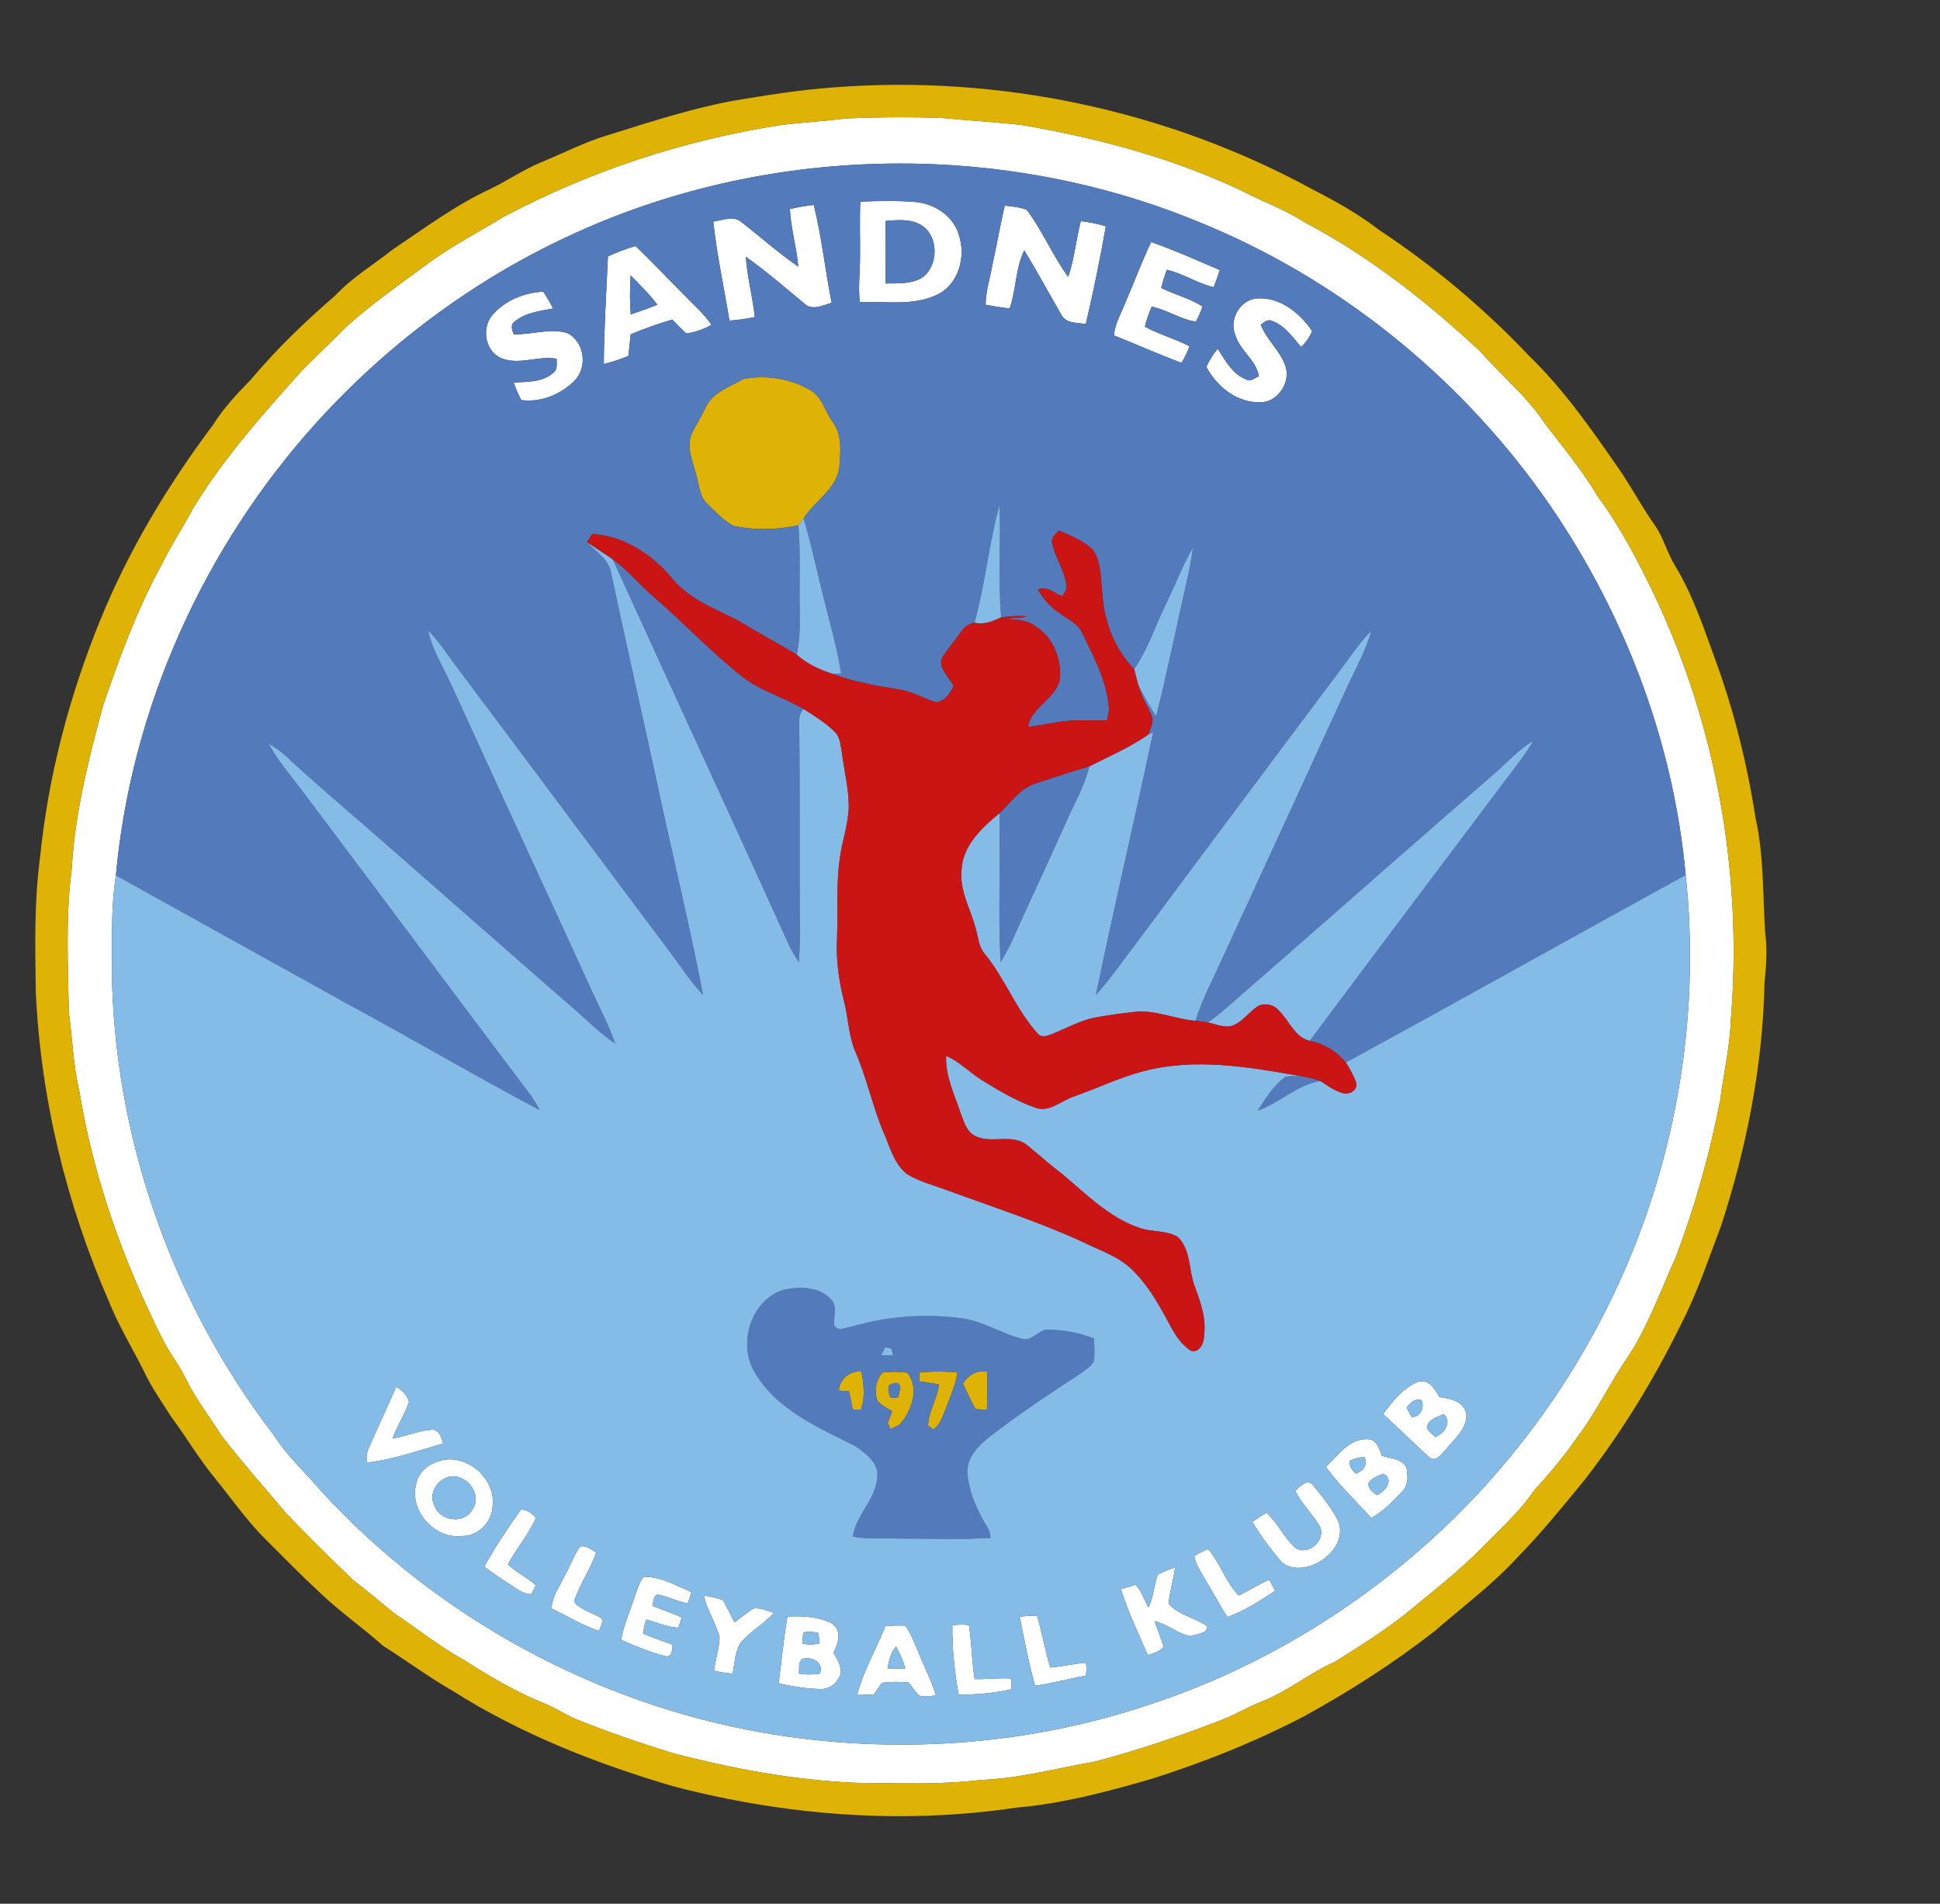 <?xml version="1.0" encoding="UTF-8" ?>
<!DOCTYPE svg PUBLIC "-//W3C//DTD SVG 1.1//EN" "http://www.w3.org/Graphics/SVG/1.1/DTD/svg11.dtd">
<svg width="634pt" height="622pt" viewBox="0 0 634 622" version="1.1" xmlns="http://www.w3.org/2000/svg">
<rect x="0" y="0" width="634" height="622" fill="#333333" stroke="none"/>
<g id="#ffffffff">
<path fill="#ffffff" opacity="1.00" d=" M 276.43 38.69 C 287.07 38.27 297.74 38.14 308.39 38.59 C 316.98 39.43 325.62 39.89 334.20 40.89 C 358.94 45.17 383.51 51.66 406.23 62.53 C 412.89 65.97 420.01 68.51 426.33 72.61 C 447.54 83.76 466.52 98.72 483.97 115.03 C 490.81 122.91 499.10 129.54 504.84 138.33 C 510.79 146.08 517.06 153.63 522.07 162.04 C 528.25 170.44 533.33 179.59 537.96 188.92 C 560.44 233.47 569.78 284.39 565.58 334.04 C 565.29 342.58 563.21 350.92 562.18 359.38 C 558.81 376.90 553.92 394.12 547.64 410.82 C 542.47 422.11 538.39 434.02 531.34 444.34 C 525.73 452.53 521.56 461.64 515.48 469.52 C 511.24 475.79 506.28 481.50 501.23 487.12 C 496.56 494.03 490.27 499.56 484.49 505.49 C 476.75 513.45 467.89 520.18 459.37 527.27 C 452.05 533.08 444.08 538.03 436.17 542.99 C 427.77 546.71 420.65 552.79 412.03 556.06 C 407.32 557.91 403.02 560.64 398.25 562.33 C 385.04 567.42 371.58 571.91 357.89 575.54 C 345.44 577.71 333.12 581.09 320.43 581.56 C 307.00 583.19 293.44 582.61 279.95 582.49 C 259.66 581.66 239.58 577.91 219.95 572.82 C 209.21 569.49 198.56 565.85 188.13 561.65 C 184.59 560.09 181.36 557.92 177.76 556.49 C 168.60 552.80 160.06 547.77 151.77 542.45 C 143.69 538.00 136.47 532.22 128.83 527.10 C 124.43 523.49 120.06 519.85 115.56 516.37 C 108.05 509.24 100.71 501.91 93.52 494.45 C 86.43 485.93 78.98 477.68 72.24 468.87 C 68.35 462.67 63.79 456.87 60.62 450.25 C 58.43 445.69 55.15 441.77 52.96 437.21 C 40.22 411.83 30.55 384.73 25.96 356.65 C 23.91 348.17 23.70 339.41 22.50 330.80 C 22.24 315.23 21.39 299.53 23.43 284.06 C 24.44 265.82 28.95 248.02 33.70 230.46 C 39.04 214.83 44.78 199.22 52.71 184.69 C 55.87 178.24 59.84 172.25 63.20 165.91 C 73.23 149.52 86.07 135.11 98.87 120.87 C 103.91 115.93 108.89 110.93 113.97 106.04 C 121.80 99.10 130.37 93.06 138.79 86.88 C 146.90 80.73 155.98 76.08 164.66 70.80 C 192.75 55.91 223.38 45.82 254.79 40.92 C 261.98 39.98 269.24 39.65 276.43 38.69 M 185.34 77.36 C 154.24 91.86 126.26 112.82 103.26 138.26 C 66.59 178.90 42.85 231.40 37.88 286.00 C 36.04 297.90 36.70 309.99 36.65 321.98 C 38.39 374.78 57.18 426.79 89.33 468.68 C 93.82 475.70 99.99 481.32 105.37 487.62 C 143.19 528.66 194.79 556.63 249.75 566.19 C 291.41 573.36 334.90 570.53 375.04 557.12 C 412.33 545.00 446.54 523.92 474.61 496.61 C 498.97 472.83 518.56 444.19 531.86 412.86 C 548.78 373.06 555.50 328.89 550.89 285.88 C 546.80 241.10 529.90 197.75 503.81 161.21 C 475.80 122.14 436.85 90.88 392.28 72.73 C 326.68 45.49 249.64 47.13 185.34 77.36 Z" />
<path fill="#ffffff" opacity="1.00" d=" M 281.15 65.89 C 287.10 65.62 293.08 65.52 299.03 65.99 C 305.26 66.47 311.48 70.44 313.31 76.62 C 315.77 83.67 313.37 92.88 306.30 96.26 C 298.45 100.10 289.41 98.35 281.00 98.70 C 280.41 93.81 281.08 88.90 281.06 84.00 C 281.13 77.96 280.90 71.93 281.15 65.89 M 289.37 72.21 C 289.48 79.01 289.43 85.81 289.45 92.61 C 293.54 92.57 298.01 92.86 301.61 90.57 C 306.70 86.60 306.81 77.33 301.30 73.69 C 297.76 71.42 293.35 71.85 289.37 72.21 Z" />
<path fill="#ffffff" opacity="1.00" d=" M 258.13 68.30 C 260.70 67.69 263.31 67.25 265.94 66.95 C 268.56 77.44 269.66 88.29 271.78 98.91 C 269.03 99.75 265.31 101.59 262.89 99.19 C 256.58 94.00 250.42 88.59 243.74 83.89 C 244.18 90.53 245.98 96.98 246.68 103.59 C 243.94 104.14 241.18 104.57 238.38 104.74 C 236.62 93.96 234.26 83.24 233.11 72.38 C 236.13 72.05 239.79 70.24 242.39 72.65 C 248.59 77.42 254.42 82.69 260.88 87.11 C 260.34 80.79 258.47 74.65 258.13 68.30 Z" />
<path fill="#ffffff" opacity="1.00" d=" M 328.35 67.19 C 330.78 67.43 333.24 67.68 335.54 68.55 C 340.71 75.41 344.02 83.52 349.09 90.47 C 351.14 84.57 351.63 78.29 353.22 72.27 C 355.99 72.56 358.72 73.12 361.39 73.94 C 359.51 84.64 357.33 95.30 354.84 105.87 C 352.15 105.40 348.46 105.76 346.95 103.01 C 342.87 95.94 338.99 88.76 334.74 81.80 C 331.84 87.61 332.13 94.62 329.95 100.77 C 327.32 100.49 324.70 100.06 322.10 99.56 C 322.18 95.02 323.61 90.68 324.39 86.24 C 325.77 79.90 326.91 73.51 328.35 67.19 Z" />
<path fill="#ffffff" opacity="1.00" d=" M 376.22 79.07 C 383.83 81.77 391.23 85.04 398.64 88.26 C 398.03 90.13 397.34 91.98 396.62 93.82 C 391.27 92.59 386.66 89.34 381.30 88.15 C 380.62 90.10 380.00 92.07 379.47 94.06 C 383.87 96.31 388.80 97.43 392.98 100.13 C 392.41 101.85 391.68 103.50 390.82 105.08 C 385.72 104.34 381.41 101.18 376.38 100.21 C 375.46 102.33 374.65 104.49 374.16 106.75 C 378.85 109.25 384.00 110.71 388.73 113.12 C 388.05 115.01 387.19 116.83 386.11 118.53 C 378.66 115.80 371.43 112.49 364.05 109.60 C 364.31 105.70 366.47 102.33 367.82 98.75 C 370.69 92.22 373.11 85.49 376.22 79.07 Z" />
<path fill="#ffffff" opacity="1.00" d=" M 198.68 83.76 C 201.61 82.44 204.61 81.25 207.72 80.39 C 212.92 85.49 218.04 90.67 223.10 95.91 C 226.29 99.27 229.88 102.28 232.52 106.11 C 229.97 107.57 227.18 108.56 224.26 108.95 C 222.72 107.45 221.19 105.94 219.69 104.40 C 215.09 105.77 210.55 107.36 206.12 109.22 C 205.84 111.57 205.59 113.94 205.35 116.30 C 202.73 117.33 200.08 118.32 197.32 118.91 C 197.41 107.19 198.16 95.47 198.68 83.76 M 206.10 89.99 C 205.82 94.23 205.80 98.49 206.13 102.73 C 209.07 101.76 211.97 100.70 214.84 99.57 C 212.24 96.10 209.14 93.06 206.10 89.99 Z" />
<path fill="#ffffff" opacity="1.00" d=" M 160.94 102.91 C 165.05 98.13 171.36 95.62 177.56 95.29 C 178.71 97.07 179.79 98.89 180.76 100.77 C 176.41 101.64 171.62 102.12 168.12 105.13 C 166.69 106.14 167.37 107.93 167.91 109.22 C 173.73 109.43 179.60 107.12 185.34 108.80 C 190.88 111.50 192.12 119.59 188.03 124.09 C 183.57 128.77 176.85 131.60 170.34 130.71 C 169.39 128.86 168.53 126.97 167.88 124.99 C 172.30 124.71 177.23 124.98 180.78 121.83 C 182.32 120.81 181.86 118.77 181.92 117.21 C 175.94 116.10 169.75 119.38 163.92 117.06 C 158.53 114.86 157.25 107.16 160.94 102.91 Z" />
<path fill="#ffffff" opacity="1.00" d=" M 403.69 109.41 C 401.55 104.31 405.35 97.76 410.98 97.50 C 418.42 97.07 424.83 102.33 428.81 108.16 C 427.99 110.14 426.77 111.90 425.22 113.39 C 422.47 110.23 419.97 106.40 415.85 104.91 C 414.38 104.08 413.14 105.31 412.01 106.06 C 413.84 110.92 418.15 114.33 419.94 119.20 C 422.07 124.49 417.86 131.34 412.04 131.42 C 404.41 131.76 397.64 126.36 394.24 119.85 C 395.22 117.73 396.48 115.75 397.95 113.93 C 400.42 117.78 402.74 122.25 407.28 123.97 C 408.70 124.88 410.09 123.44 411.38 122.97 C 410.62 117.63 405.15 114.55 403.69 109.41 Z" />
<path fill="#ffffff" opacity="1.00" d=" M 463.40 451.47 C 466.97 450.33 468.90 453.98 470.44 456.48 C 474.00 456.90 478.47 457.82 479.21 462.03 C 479.53 466.87 475.23 470.11 472.53 473.57 C 471.13 475.01 469.15 478.05 466.97 476.03 C 461.94 471.40 457.03 466.62 452.00 461.99 C 455.10 457.89 458.50 453.44 463.40 451.47 M 459.70 459.90 C 460.22 460.89 460.74 461.90 461.26 462.91 C 464.10 463.28 465.78 459.73 464.49 457.43 C 462.37 456.88 460.86 458.34 459.70 459.90 M 466.31 466.69 C 467.07 467.78 468.13 468.60 469.09 469.53 C 471.94 468.31 474.69 464.72 471.78 462.04 C 469.69 462.97 466.27 463.93 466.31 466.69 Z" />
<path fill="#ffffff" opacity="1.00" d=" M 129.47 453.14 C 131.39 454.16 133.13 455.81 133.65 457.99 C 132.29 462.16 129.79 465.86 128.27 469.98 C 132.57 469.29 136.64 467.51 140.99 467.13 C 143.49 466.86 144.29 469.74 144.81 471.63 C 136.64 473.99 128.49 476.86 120.02 477.87 C 119.23 475.31 120.66 472.92 121.59 470.63 C 124.24 464.81 126.91 459.00 129.47 453.14 Z" />
<path fill="#ffffff" opacity="1.00" d=" M 433.31 479.25 C 437.18 475.61 440.94 469.98 446.83 470.22 C 449.89 470.14 450.79 473.34 451.62 475.66 C 454.37 476.53 457.98 476.51 459.58 479.35 C 460.17 481.97 460.35 485.23 458.26 487.28 C 455.19 490.49 452.06 493.81 448.13 495.96 C 443.17 490.41 437.63 485.32 433.31 479.25 M 441.13 477.26 C 440.76 479.01 441.93 480.32 443.06 481.48 C 445.38 480.67 447.13 478.59 445.91 476.11 C 444.24 476.11 442.62 476.50 441.13 477.26 M 447.34 484.34 C 446.75 486.29 448.67 487.48 449.98 488.50 C 452.62 487.31 455.91 483.39 452.01 481.50 C 450.35 482.24 448.48 482.82 447.34 484.34 Z" />
<path fill="#ffffff" opacity="1.00" d=" M 143.33 477.42 C 152.13 474.46 162.10 482.89 160.99 492.00 C 160.88 497.22 156.32 501.96 151.01 501.85 C 142.18 502.95 133.71 493.74 135.98 485.02 C 136.59 481.24 139.78 478.45 143.33 477.42 M 147.27 482.37 C 143.14 483.05 139.79 487.96 141.98 491.93 C 143.71 496.99 151.62 498.13 154.30 493.31 C 157.85 488.50 152.76 481.74 147.27 482.37 Z" />
<path fill="#ffffff" opacity="1.00" d=" M 423.30 487.11 C 424.78 485.87 426.98 483.03 428.94 485.02 C 432.01 488.95 435.42 492.81 437.50 497.38 C 439.60 504.07 433.76 509.87 427.86 511.76 C 424.63 512.63 420.58 512.52 418.30 509.71 C 414.96 505.82 411.92 501.64 409.28 497.24 C 410.76 496.16 412.29 495.15 413.87 494.23 C 417.61 497.60 419.63 502.43 423.39 505.75 C 427.53 508.49 433.55 503.10 431.30 498.67 C 428.90 494.64 425.43 491.33 423.30 487.11 Z" />
<path fill="#ffffff" opacity="1.00" d=" M 170.28 493.14 C 172.25 493.38 173.97 494.39 175.14 495.99 C 172.71 501.41 168.77 505.92 165.98 511.14 C 168.78 513.74 172.29 515.39 175.13 517.95 C 174.63 518.90 174.13 519.87 173.63 520.84 C 171.34 520.89 169.47 519.48 167.64 518.31 C 164.48 516.21 161.25 514.22 158.28 511.86 C 161.83 505.36 166.01 499.19 170.28 493.14 Z" />
<path fill="#ffffff" opacity="1.00" d=" M 189.45 505.39 C 191.44 504.65 193.21 506.36 194.86 507.23 C 193.02 512.43 189.85 517.04 187.97 522.23 C 187.08 523.60 188.80 524.58 189.74 525.23 C 191.89 526.58 194.32 527.39 196.52 528.65 C 197.39 530.00 196.09 531.51 195.78 532.86 C 190.33 531.06 185.40 528.03 180.26 525.52 C 180.39 521.75 182.69 518.60 184.30 515.33 C 186.12 512.07 187.42 508.53 189.45 505.39 Z" />
<path fill="#ffffff" opacity="1.00" d=" M 390.28 508.43 C 391.70 507.51 393.20 506.71 394.78 506.09 C 398.84 510.69 400.51 516.94 404.86 521.29 C 408.22 519.66 411.37 517.61 414.80 516.12 C 415.46 517.32 416.11 518.53 416.76 519.75 C 411.80 522.99 406.74 526.31 401.13 528.31 C 398.51 524.38 396.36 520.16 393.90 516.13 C 392.49 513.67 390.85 511.25 390.28 508.43 Z" />
<path fill="#ffffff" opacity="1.00" d=" M 378.37 514.41 C 380.18 513.50 382.06 512.72 384.01 512.15 C 383.53 516.10 382.24 519.92 381.92 523.90 C 385.04 527.75 390.58 528.47 394.51 531.35 C 394.73 533.80 390.81 533.93 388.98 534.56 C 384.79 533.75 381.47 530.58 377.28 529.64 C 378.33 532.41 379.38 535.18 380.30 537.99 C 379.03 539.64 377.01 540.18 375.11 540.75 C 371.97 533.67 368.70 526.60 366.31 519.23 C 367.90 518.74 369.49 518.26 371.09 517.78 C 373.12 519.85 373.95 522.70 375.33 525.20 C 376.99 521.81 377.12 517.94 378.37 514.41 Z" />
<path fill="#ffffff" opacity="1.00" d=" M 210.31 515.17 C 215.85 515.08 221.00 518.01 225.97 520.20 C 225.56 521.42 225.16 522.65 224.76 523.88 C 221.41 523.26 218.36 521.65 215.03 520.98 C 213.40 521.32 213.61 523.41 213.23 524.67 C 216.41 525.92 219.64 527.05 222.78 528.42 C 222.41 529.54 222.06 530.66 221.71 531.79 C 218.03 531.68 214.67 530.03 211.15 529.16 C 210.69 530.65 210.35 532.18 210.15 533.73 C 213.32 535.10 216.60 536.17 219.83 537.39 C 219.57 538.86 219.91 540.88 217.96 541.23 C 212.80 539.95 207.84 537.93 202.98 535.80 C 203.84 530.87 205.96 526.31 207.46 521.57 C 208.27 519.39 208.84 517.03 210.31 515.17 Z" />
<path fill="#ffffff" opacity="1.00" d=" M 230.04 521.28 C 232.16 521.59 234.23 522.12 236.27 522.77 C 237.55 525.18 238.80 527.61 240.06 530.04 C 242.17 528.57 244.08 526.82 246.30 525.51 C 248.61 525.22 250.80 526.31 252.96 526.97 C 249.70 530.43 245.54 532.89 242.30 536.36 C 240.14 539.37 240.19 543.30 239.38 546.80 C 237.34 546.64 235.31 546.31 233.33 545.82 C 233.80 542.20 235.02 538.70 235.17 535.05 C 233.99 530.27 231.03 526.13 230.04 521.28 Z" />
<path fill="#ffffff" opacity="1.00" d=" M 257.33 528.16 C 262.16 527.88 267.35 528.18 271.75 530.34 C 275.29 532.61 273.97 536.93 272.38 539.98 C 273.90 542.57 276.03 545.98 273.76 548.80 C 272.35 551.13 269.66 552.19 267.00 551.80 C 262.77 551.63 258.57 550.94 254.45 549.99 C 255.46 542.72 256.08 535.39 257.33 528.16 M 262.50 533.44 C 262.40 534.59 262.29 535.76 262.18 536.93 C 264.06 537.49 266.00 537.36 267.88 536.87 C 267.74 535.75 267.60 534.64 267.47 533.54 C 265.83 533.17 264.13 532.82 262.50 533.44 M 262.23 542.01 C 260.70 543.05 261.33 545.23 261.07 546.80 C 263.34 547.17 265.65 547.19 267.92 546.80 C 269.46 543.27 265.20 541.02 262.23 542.01 Z" />
<path fill="#ffffff" opacity="1.00" d=" M 333.25 528.24 C 335.12 527.96 337.00 527.82 338.89 527.86 C 340.60 533.44 341.50 539.23 343.23 544.81 C 347.15 544.51 350.98 543.57 354.90 543.25 C 355.06 544.65 355.16 546.07 354.81 547.46 C 349.27 548.45 343.85 550.02 338.28 550.76 C 336.18 543.37 334.74 535.78 333.25 528.24 Z" />
<path fill="#ffffff" opacity="1.00" d=" M 289.37 531.30 C 291.52 531.09 293.69 531.05 295.86 531.14 C 297.72 533.82 298.93 536.85 300.14 539.86 C 302.02 544.56 304.39 549.07 305.87 553.93 C 304.04 554.06 302.08 554.65 300.31 553.93 C 299.06 552.62 298.03 551.14 296.95 549.72 C 294.04 549.44 291.11 549.40 288.22 549.82 C 287.34 551.09 286.44 552.35 285.55 553.62 C 283.72 553.71 281.90 553.76 280.08 553.78 C 282.19 545.93 286.32 538.81 289.37 531.30 M 290.03 545.08 C 291.96 545.18 293.91 545.19 295.85 545.11 C 295.14 542.61 294.15 540.21 292.84 537.97 C 291.05 539.92 290.54 542.57 290.03 545.08 Z" />
<path fill="#ffffff" opacity="1.00" d=" M 311.23 531.07 C 313.02 530.75 314.86 530.66 316.67 530.98 C 317.53 536.82 317.58 542.76 318.52 548.60 C 322.53 548.72 326.52 548.10 330.52 548.43 C 330.53 549.58 330.55 550.74 330.58 551.91 C 324.90 553.17 319.07 553.68 313.26 553.71 C 311.98 546.24 311.14 538.66 311.23 531.07 Z" />
</g>
<g id="#deb306ff">
<path fill="#deb306" opacity="1.00" d=" M 272.42 28.56 C 326.37 24.36 381.51 35.98 429.02 61.92 C 436.58 65.79 444.01 69.97 450.75 75.16 C 468.55 86.95 485.04 100.76 499.72 116.29 C 511.56 127.73 520.87 141.40 530.22 154.87 C 533.88 160.52 537.11 166.45 541.04 171.94 C 543.70 175.94 544.89 180.69 547.38 184.79 C 553.09 194.12 556.59 204.57 560.30 214.81 C 566.59 231.80 570.97 249.48 573.74 267.38 C 576.53 279.71 576.02 292.46 576.90 305.00 C 577.59 310.33 577.21 315.70 576.65 321.01 C 576.12 348.02 570.84 374.81 562.48 400.44 C 558.39 411.19 554.78 422.16 549.50 432.41 C 540.74 450.27 530.36 467.37 518.17 483.11 C 510.84 492.09 503.51 501.10 495.38 509.40 C 487.31 518.07 477.77 525.15 468.86 532.91 C 455.55 543.32 441.26 552.43 426.48 560.60 C 410.36 569.01 393.44 575.81 376.10 581.27 C 361.64 585.45 346.96 589.34 331.92 590.62 C 294.70 596.17 256.45 593.13 220.09 583.64 C 194.85 576.22 170.08 566.50 147.80 552.36 C 140.00 547.88 132.78 542.52 125.19 537.73 C 118.49 531.75 111.09 526.61 104.59 520.40 C 98.53 514.80 92.77 508.90 86.93 503.08 C 80.51 496.73 75.41 489.24 69.70 482.28 C 64.72 476.14 60.72 469.31 56.01 462.99 C 52.87 458.05 49.47 453.24 46.99 447.92 C 43.21 440.39 38.80 433.17 35.65 425.35 C 21.69 393.35 13.26 358.89 11.70 323.99 C 11.48 309.38 11.15 294.69 13.08 280.17 C 15.78 253.54 22.65 227.38 32.75 202.63 C 42.04 179.77 54.87 158.47 69.66 138.77 C 73.07 133.27 77.53 128.61 82.01 124.00 C 90.34 114.04 99.75 105.03 109.57 96.55 C 115.13 90.61 122.15 86.42 128.49 81.42 C 138.77 74.52 148.78 67.07 160.05 61.82 C 165.74 59.12 170.95 55.46 176.79 53.05 C 184.16 50.05 191.25 46.30 198.92 44.08 C 212.15 39.94 225.38 35.64 239.01 33.02 C 250.10 31.17 261.19 29.36 272.42 28.56 M 276.43 38.69 C 269.24 39.65 261.98 39.98 254.79 40.92 C 223.38 45.82 192.75 55.91 164.66 70.80 C 155.98 76.08 146.90 80.73 138.79 86.88 C 130.37 93.06 121.80 99.10 113.97 106.04 C 108.89 110.93 103.91 115.93 98.87 120.87 C 86.07 135.11 73.23 149.52 63.20 165.91 C 59.84 172.25 55.87 178.24 52.71 184.69 C 44.78 199.22 39.04 214.83 33.70 230.46 C 28.95 248.02 24.44 265.82 23.43 284.06 C 21.39 299.53 22.24 315.23 22.50 330.80 C 23.70 339.41 23.91 348.17 25.96 356.65 C 30.55 384.73 40.22 411.83 52.96 437.21 C 55.15 441.77 58.43 445.69 60.62 450.25 C 63.79 456.87 68.35 462.67 72.24 468.87 C 78.98 477.68 86.43 485.93 93.52 494.45 C 100.71 501.91 108.05 509.24 115.56 516.37 C 120.06 519.85 124.43 523.49 128.83 527.10 C 136.47 532.22 143.69 538.00 151.77 542.45 C 160.06 547.77 168.60 552.80 177.76 556.49 C 181.36 557.92 184.59 560.09 188.13 561.65 C 198.56 565.85 209.21 569.49 219.95 572.82 C 239.58 577.91 259.66 581.66 279.95 582.49 C 293.44 582.61 307.00 583.19 320.43 581.56 C 333.12 581.09 345.44 577.71 357.89 575.54 C 371.58 571.91 385.04 567.42 398.25 562.33 C 403.02 560.64 407.32 557.91 412.03 556.06 C 420.65 552.79 427.77 546.71 436.17 542.99 C 444.08 538.03 452.05 533.08 459.37 527.27 C 467.89 520.18 476.75 513.45 484.49 505.49 C 490.27 499.56 496.56 494.03 501.23 487.12 C 506.28 481.50 511.24 475.79 515.48 469.52 C 521.56 461.64 525.73 452.53 531.34 444.34 C 538.39 434.02 542.47 422.11 547.64 410.82 C 553.92 394.12 558.81 376.90 562.18 359.38 C 563.21 350.92 565.29 342.58 565.58 334.04 C 569.78 284.39 560.44 233.47 537.96 188.92 C 533.33 179.59 528.25 170.44 522.07 162.04 C 517.06 153.63 510.79 146.08 504.84 138.33 C 499.10 129.54 490.81 122.91 483.97 115.03 C 466.52 98.72 447.54 83.76 426.33 72.61 C 420.01 68.51 412.89 65.97 406.23 62.53 C 383.51 51.66 358.94 45.17 334.20 40.89 C 325.62 39.89 316.98 39.43 308.39 38.59 C 297.74 38.14 287.07 38.27 276.43 38.69 Z" />
<path fill="#deb306" opacity="1.00" d=" M 242.92 123.84 C 250.18 122.39 258.13 123.66 264.57 127.33 C 268.72 129.51 269.59 134.43 272.18 137.94 C 275.31 142.10 274.67 147.59 274.33 152.46 C 273.50 159.81 266.27 163.58 262.61 169.41 C 262.03 170.15 261.47 170.88 260.91 171.63 C 253.97 173.15 246.70 173.28 239.75 171.84 C 236.46 170.14 233.93 167.26 231.26 164.74 C 228.59 162.29 228.49 158.50 227.56 155.25 C 226.46 151.00 224.33 146.55 225.87 142.13 C 227.22 139.15 229.05 136.41 230.45 133.44 C 232.61 128.28 238.42 126.42 242.92 123.84 Z" />
<path fill="#deb306" opacity="1.00" d=" M 274.15 454.34 C 274.28 450.64 277.87 447.67 281.53 448.14 C 282.29 452.23 282.80 456.51 281.36 460.53 C 280.46 460.54 279.56 460.57 278.67 460.63 C 278.31 458.62 277.90 456.63 277.49 454.64 C 276.38 454.54 275.26 454.44 274.15 454.34 Z" />
<path fill="#deb306" opacity="1.00" d=" M 288.43 448.44 C 291.11 448.07 293.82 448.15 296.51 448.48 C 300.47 453.43 298.12 460.23 294.67 464.73 C 293.74 465.84 292.29 466.30 291.04 466.94 C 290.81 466.44 290.35 465.46 290.12 464.97 C 290.58 463.67 291.08 462.38 291.57 461.10 C 289.85 459.96 287.74 459.16 286.61 457.36 C 285.67 454.27 286.25 450.86 288.43 448.44 M 290.46 452.62 C 290.44 454.01 290.26 455.51 291.13 456.72 C 291.73 456.68 292.92 456.59 293.52 456.54 C 293.82 455.40 294.06 454.25 294.24 453.09 C 293.48 451.09 291.88 452.00 290.46 452.62 Z" />
<path fill="#deb306" opacity="1.00" d=" M 300.40 448.49 C 304.55 447.95 308.75 448.06 312.91 448.40 C 312.34 452.51 310.52 456.27 309.13 460.13 C 308.11 462.61 307.34 465.44 305.02 467.06 C 304.59 466.74 303.73 466.09 303.29 465.77 C 303.49 461.04 306.30 456.99 306.87 452.35 C 304.74 451.94 302.60 451.61 300.46 451.33 C 300.44 450.37 300.42 449.43 300.40 448.49 Z" />
<path fill="#deb306" opacity="1.00" d=" M 314.64 452.10 C 316.41 449.28 319.21 447.56 322.61 448.18 C 322.68 452.36 322.71 456.55 322.51 460.73 C 321.26 460.59 320.01 460.51 318.79 460.27 C 317.12 457.72 316.16 454.75 314.64 452.10 Z" />
</g>
<g id="#537abbff">
<path fill="#537abb" opacity="1.00" d=" M 185.34 77.36 C 249.64 47.13 326.68 45.49 392.28 72.73 C 436.85 90.88 475.80 122.14 503.81 161.21 C 529.90 197.75 546.80 241.10 550.89 285.88 C 513.83 306.22 476.95 326.90 439.83 347.13 C 436.81 343.49 432.66 341.01 428.03 340.08 C 449.34 311.42 470.93 282.96 492.36 254.39 C 495.37 250.35 498.61 246.45 501.09 242.04 C 496.75 244.58 493.32 248.30 489.63 251.64 C 462.52 275.18 435.61 298.94 408.55 322.54 C 403.94 326.40 399.67 330.69 394.68 334.08 C 393.35 333.84 392.03 333.66 390.71 333.52 C 392.93 326.26 396.60 319.58 399.68 312.67 C 413.13 283.46 426.58 254.25 440.00 225.02 C 442.86 218.73 446.37 212.69 448.19 205.97 C 444.34 209.95 441.30 214.59 437.97 218.98 C 415.65 248.68 393.45 278.47 371.26 308.26 C 366.94 313.90 362.89 319.76 358.15 325.07 C 364.05 296.38 370.82 267.87 376.86 239.21 C 376.47 239.41 375.68 239.80 375.28 239.99 C 375.83 238.00 377.27 235.88 376.34 233.79 C 374.90 230.50 372.97 227.40 372.03 223.90 C 373.75 227.41 375.78 230.77 377.82 234.10 C 381.43 219.72 384.38 205.18 387.65 190.72 C 388.56 186.82 389.37 182.88 389.83 178.90 C 386.52 184.75 384.10 191.04 381.15 197.07 C 377.66 204.26 375.21 212.02 370.65 218.65 C 364.26 212.05 360.78 203.08 360.26 193.97 C 359.61 189.21 360.04 183.91 357.23 179.77 C 354.18 176.61 349.92 175.05 345.99 173.34 C 345.11 174.46 343.64 175.45 343.77 177.06 C 344.67 182.03 347.96 186.27 348.52 191.33 C 348.82 192.70 347.75 193.72 347.12 194.80 C 344.59 193.88 342.00 191.20 339.22 192.68 C 340.95 195.56 343.11 198.22 345.94 200.09 C 348.68 202.20 352.30 203.60 353.77 206.97 C 357.47 214.74 361.77 222.55 362.38 231.32 C 362.50 232.72 362.03 234.07 361.70 235.41 C 356.25 235.47 350.74 234.99 345.35 236.00 C 342.21 236.55 339.07 237.09 335.90 237.49 C 337.10 230.96 344.94 228.43 346.38 221.96 C 346.95 215.34 344.16 208.15 338.34 204.59 C 335.31 202.32 331.40 202.44 327.81 202.13 C 330.44 201.88 333.09 201.92 335.71 201.51 C 332.89 200.95 330.01 201.47 327.18 201.68 C 326.12 189.44 327.08 177.15 326.67 164.89 C 323.15 177.57 322.02 190.78 318.46 203.45 C 316.81 203.84 315.24 204.64 314.31 206.11 C 312.13 209.25 309.53 212.11 307.60 215.42 C 307.10 218.77 310.19 221.32 311.63 224.07 C 310.56 226.54 308.84 229.03 305.99 229.49 C 301.69 228.15 297.73 225.75 293.20 225.16 C 286.04 224.05 278.87 222.73 272.06 220.17 C 272.78 220.14 274.20 220.07 274.92 220.04 C 273.20 209.62 270.03 199.50 267.69 189.20 C 266.05 182.59 264.62 175.92 262.61 169.41 C 266.27 163.58 273.50 159.81 274.33 152.46 C 274.67 147.59 275.31 142.10 272.18 137.94 C 269.59 134.43 268.72 129.51 264.57 127.33 C 258.13 123.66 250.18 122.39 242.92 123.84 C 238.42 126.42 232.61 128.28 230.45 133.44 C 229.05 136.41 227.22 139.15 225.87 142.13 C 224.33 146.55 226.46 151.00 227.56 155.25 C 228.49 158.50 228.59 162.29 231.26 164.74 C 233.93 167.26 236.46 170.14 239.75 171.84 C 246.70 173.28 253.97 173.15 260.91 171.63 C 261.70 181.07 261.14 190.54 261.36 200.00 C 261.49 204.66 261.29 209.33 260.41 213.92 C 254.09 210.08 247.53 206.66 241.24 202.77 C 233.72 198.91 225.39 195.89 219.83 189.18 C 213.28 181.29 204.01 175.01 193.51 174.50 C 192.96 175.37 192.40 176.24 191.85 177.11 C 194.69 180.29 199.01 182.68 199.72 187.24 C 204.62 210.25 209.84 233.19 214.82 256.19 C 219.70 279.17 225.35 302.01 229.76 325.09 C 225.54 320.59 222.22 315.36 218.51 310.46 C 195.64 280.00 172.93 249.42 150.04 218.97 C 146.67 214.61 143.78 209.86 139.87 205.94 C 140.77 209.79 142.33 213.43 144.14 216.93 C 147.68 223.84 150.75 230.96 154.02 238.00 C 166.95 266.36 180.15 294.61 193.06 322.98 C 195.77 328.95 198.91 334.74 201.05 340.95 C 195.31 337.14 190.64 332.03 185.34 327.68 C 165.58 310.44 145.90 293.10 126.16 275.83 C 115.15 266.17 103.91 256.78 93.18 246.80 C 91.51 245.32 89.65 244.07 87.76 242.89 C 90.69 248.50 94.94 253.24 98.70 258.30 C 123.61 291.40 148.35 324.62 173.31 357.68 C 174.45 359.27 175.43 360.97 176.39 362.68 C 155.76 351.80 135.65 339.95 115.14 328.86 C 89.37 314.59 63.62 300.31 37.88 286.00 C 42.85 231.40 66.59 178.90 103.26 138.26 C 126.26 112.82 154.24 91.86 185.34 77.36 M 281.15 65.89 C 280.90 71.93 281.13 77.96 281.06 84.00 C 281.08 88.90 280.41 93.81 281.00 98.70 C 289.41 98.35 298.45 100.10 306.30 96.26 C 313.37 92.88 315.77 83.67 313.31 76.62 C 311.48 70.44 305.26 66.47 299.03 65.99 C 293.08 65.52 287.10 65.62 281.15 65.89 M 258.13 68.30 C 258.47 74.65 260.34 80.79 260.88 87.11 C 254.42 82.69 248.59 77.42 242.39 72.65 C 239.79 70.24 236.13 72.05 233.11 72.38 C 234.26 83.24 236.62 93.96 238.38 104.74 C 241.18 104.57 243.94 104.14 246.68 103.59 C 245.98 96.98 244.18 90.53 243.74 83.89 C 250.42 88.59 256.58 94.00 262.89 99.19 C 265.31 101.59 269.03 99.75 271.78 98.91 C 269.66 88.29 268.56 77.44 265.94 66.95 C 263.31 67.25 260.70 67.69 258.13 68.30 M 328.35 67.19 C 326.91 73.51 325.77 79.90 324.39 86.24 C 323.61 90.68 322.18 95.02 322.10 99.56 C 324.70 100.06 327.32 100.49 329.95 100.77 C 332.13 94.62 331.84 87.61 334.74 81.80 C 338.99 88.76 342.87 95.94 346.95 103.01 C 348.46 105.76 352.15 105.40 354.84 105.87 C 357.33 95.30 359.51 84.64 361.39 73.94 C 358.72 73.12 355.99 72.56 353.22 72.27 C 351.63 78.29 351.14 84.57 349.09 90.47 C 344.02 83.52 340.71 75.41 335.54 68.55 C 333.24 67.68 330.78 67.43 328.35 67.19 M 376.22 79.07 C 373.11 85.49 370.69 92.22 367.82 98.75 C 366.47 102.33 364.31 105.70 364.05 109.60 C 371.43 112.49 378.66 115.80 386.11 118.53 C 387.19 116.83 388.05 115.01 388.73 113.12 C 384.00 110.71 378.85 109.25 374.16 106.75 C 374.65 104.49 375.46 102.33 376.38 100.21 C 381.41 101.18 385.72 104.34 390.82 105.08 C 391.68 103.50 392.41 101.85 392.98 100.13 C 388.80 97.43 383.87 96.31 379.47 94.06 C 380.00 92.07 380.62 90.10 381.30 88.15 C 386.66 89.34 391.27 92.59 396.62 93.82 C 397.34 91.98 398.03 90.13 398.64 88.26 C 391.23 85.04 383.83 81.77 376.22 79.07 M 198.68 83.76 C 198.16 95.47 197.41 107.19 197.32 118.91 C 200.08 118.32 202.73 117.33 205.35 116.30 C 205.59 113.94 205.84 111.57 206.12 109.22 C 210.55 107.36 215.09 105.77 219.69 104.40 C 221.19 105.94 222.72 107.45 224.26 108.95 C 227.18 108.56 229.97 107.57 232.52 106.11 C 229.88 102.28 226.29 99.27 223.10 95.91 C 218.04 90.67 212.92 85.49 207.72 80.39 C 204.61 81.25 201.61 82.44 198.68 83.76 M 160.94 102.91 C 157.25 107.16 158.53 114.86 163.92 117.06 C 169.75 119.38 175.94 116.10 181.92 117.21 C 181.86 118.77 182.32 120.81 180.78 121.83 C 177.23 124.98 172.30 124.71 167.88 124.99 C 168.53 126.97 169.39 128.86 170.34 130.71 C 176.85 131.60 183.57 128.77 188.03 124.09 C 192.12 119.59 190.88 111.50 185.34 108.80 C 179.60 107.12 173.73 109.43 167.91 109.22 C 167.37 107.93 166.69 106.14 168.12 105.13 C 171.62 102.12 176.41 101.64 180.76 100.77 C 179.79 98.89 178.71 97.07 177.56 95.29 C 171.36 95.62 165.05 98.13 160.94 102.91 M 403.69 109.41 C 405.15 114.55 410.62 117.63 411.38 122.97 C 410.09 123.44 408.70 124.88 407.28 123.97 C 402.74 122.25 400.42 117.78 397.95 113.93 C 396.48 115.75 395.22 117.73 394.24 119.85 C 397.64 126.36 404.41 131.76 412.04 131.42 C 417.86 131.34 422.07 124.49 419.94 119.20 C 418.15 114.33 413.84 110.92 412.01 106.06 C 413.14 105.31 414.38 104.08 415.85 104.91 C 419.97 106.40 422.47 110.23 425.22 113.39 C 426.77 111.90 427.99 110.14 428.81 108.16 C 424.83 102.33 418.42 97.07 410.98 97.50 C 405.35 97.76 401.55 104.31 403.69 109.41 Z" />
<path fill="#537abb" opacity="1.00" d=" M 289.37 72.21 C 293.35 71.85 297.76 71.42 301.30 73.69 C 306.81 77.33 306.70 86.60 301.61 90.57 C 298.01 92.86 293.54 92.57 289.45 92.61 C 289.43 85.81 289.48 79.01 289.37 72.21 Z" />
<path fill="#537abb" opacity="1.00" d=" M 206.10 89.99 C 209.14 93.06 212.24 96.10 214.84 99.57 C 211.97 100.70 209.07 101.76 206.13 102.73 C 205.80 98.49 205.82 94.23 206.10 89.99 Z" />
<path fill="#537abb" opacity="1.00" d=" M 200.26 182.76 C 205.32 186.31 209.13 191.26 213.86 195.19 C 223.49 203.56 232.28 212.86 242.25 220.83 C 248.34 225.69 256.00 227.74 262.64 231.65 C 261.12 233.02 261.14 235.07 261.18 236.97 C 261.48 259.31 261.23 281.66 261.41 304.00 C 261.46 307.45 261.34 310.91 261.03 314.35 C 259.93 312.61 258.85 310.86 257.95 309.02 C 238.90 266.86 219.40 224.89 200.26 182.76 Z" />
<path fill="#537abb" opacity="1.00" d=" M 338.15 256.06 C 344.06 254.11 349.96 252.12 355.95 250.40 C 354.57 256.58 351.32 262.06 348.79 267.79 C 344.24 277.88 339.65 287.94 335.00 297.98 C 332.39 303.48 330.33 309.26 326.95 314.36 C 326.23 298.14 326.92 281.88 326.67 265.65 C 330.26 262.22 333.27 257.74 338.15 256.06 Z" />
<path fill="#537abb" opacity="1.00" d=" M 411.03 362.86 C 413.63 358.90 416.15 354.63 420.08 351.84 C 421.77 351.47 423.51 351.56 425.23 351.61 C 427.37 351.93 429.49 352.40 431.52 353.18 C 423.88 354.35 418.23 360.41 411.03 362.86 Z" />
<path fill="#537abb" opacity="1.00" d=" M 256.26 421.35 C 261.37 420.35 267.69 420.34 271.50 424.47 C 273.80 426.72 272.36 430.09 272.59 432.89 C 273.69 435.30 276.54 433.69 278.44 433.42 C 289.97 430.04 302.22 429.13 314.13 430.71 C 321.12 431.57 327.08 435.65 333.82 437.36 C 337.26 438.63 339.30 434.23 342.63 434.44 C 347.71 434.52 352.81 435.45 357.54 437.35 C 357.59 439.80 357.83 442.28 357.46 444.72 C 356.58 446.62 354.53 447.65 352.93 448.89 C 343.70 454.94 334.47 461.01 325.67 467.69 C 321.31 470.97 316.08 474.94 316.12 480.98 C 316.57 487.53 319.43 493.66 322.78 499.21 C 323.43 500.17 323.68 501.31 323.69 502.47 C 313.47 503.10 303.21 502.63 292.98 502.68 C 288.22 502.34 283.38 503.05 278.70 502.00 C 279.75 494.98 286.17 490.02 286.67 482.80 C 287.38 478.10 282.96 474.84 279.55 472.50 C 267.67 466.48 254.24 460.86 247.02 448.99 C 240.84 439.58 245.15 424.72 256.26 421.35 M 289.24 440.18 C 288.83 441.04 288.42 441.91 288.01 442.78 C 289.31 442.80 290.61 442.81 291.92 442.83 C 291.75 442.27 291.42 441.15 291.26 440.59 C 290.75 440.48 289.75 440.28 289.24 440.18 M 274.15 454.34 C 275.26 454.44 276.38 454.54 277.49 454.64 C 277.90 456.63 278.31 458.62 278.67 460.63 C 279.56 460.57 280.46 460.54 281.36 460.53 C 282.80 456.51 282.29 452.23 281.53 448.14 C 277.87 447.67 274.28 450.64 274.15 454.34 M 288.43 448.44 C 286.25 450.86 285.67 454.27 286.61 457.36 C 287.74 459.16 289.85 459.96 291.57 461.10 C 291.08 462.38 290.58 463.67 290.12 464.97 C 290.35 465.46 290.81 466.44 291.04 466.94 C 292.29 466.30 293.74 465.84 294.67 464.73 C 298.12 460.23 300.47 453.43 296.51 448.48 C 293.82 448.15 291.11 448.07 288.43 448.44 M 300.40 448.49 C 300.42 449.43 300.44 450.37 300.46 451.33 C 302.60 451.61 304.74 451.94 306.87 452.35 C 306.30 456.99 303.49 461.04 303.29 465.77 C 303.73 466.09 304.59 466.74 305.02 467.06 C 307.34 465.44 308.11 462.61 309.13 460.13 C 310.52 456.27 312.34 452.51 312.91 448.40 C 308.75 448.06 304.55 447.95 300.40 448.49 M 314.64 452.10 C 316.16 454.75 317.12 457.72 318.79 460.27 C 320.01 460.51 321.26 460.59 322.51 460.73 C 322.71 456.55 322.68 452.36 322.61 448.18 C 319.21 447.56 316.41 449.28 314.64 452.10 Z" />
<path fill="#537abb" opacity="1.00" d=" M 290.46 452.62 C 291.88 452.00 293.48 451.09 294.24 453.09 C 294.06 454.25 293.82 455.40 293.52 456.54 C 292.92 456.59 291.73 456.68 291.13 456.72 C 290.26 455.51 290.44 454.01 290.46 452.62 Z" />
</g>
<g id="#85bbe7ff">
<path fill="#85bbe7" opacity="1.00" d=" M 318.46 203.45 C 322.02 190.78 323.15 177.57 326.67 164.89 C 327.08 177.15 326.12 189.44 327.18 201.68 C 324.46 203.06 321.56 204.18 318.46 203.45 Z" />
<path fill="#85bbe7" opacity="1.00" d=" M 260.91 171.63 C 261.47 170.88 262.03 170.15 262.61 169.41 C 264.62 175.92 266.05 182.59 267.69 189.20 C 270.03 199.50 273.20 209.62 274.92 220.04 C 274.20 220.07 272.78 220.14 272.06 220.17 C 267.84 218.81 263.72 216.93 260.41 213.92 C 261.29 209.33 261.49 204.66 261.36 200.00 C 261.14 190.54 261.70 181.07 260.91 171.63 Z" />
<path fill="#85bbe7" opacity="1.00" d=" M 191.85 177.11 C 194.63 179.03 197.51 180.80 200.26 182.76 C 219.40 224.89 238.90 266.86 257.95 309.02 C 258.85 310.86 259.93 312.61 261.03 314.35 C 261.34 310.91 261.46 307.45 261.41 304.00 C 261.23 281.66 261.48 259.31 261.18 236.97 C 261.14 235.07 261.12 233.02 262.64 231.65 C 266.19 233.94 269.90 236.14 272.87 239.18 C 274.69 240.92 274.66 243.61 275.14 245.91 C 275.85 251.61 277.29 257.23 277.38 262.99 C 277.41 268.92 275.23 274.54 274.47 280.36 C 273.20 289.19 273.89 298.13 273.54 307.01 C 273.22 313.76 274.16 320.49 275.82 327.02 C 277.26 332.50 277.27 338.32 279.53 343.58 C 283.29 352.18 285.13 361.45 288.80 370.08 C 290.87 374.76 292.19 380.25 296.39 383.57 C 300.55 386.14 305.38 387.28 309.91 389.01 C 324.45 394.35 339.25 399.11 353.36 405.54 C 359.05 408.43 365.46 410.31 370.09 414.92 C 375.47 420.19 379.11 426.88 382.63 433.46 C 384.25 436.45 386.24 439.39 389.13 441.30 C 392.10 442.23 393.63 438.46 393.50 436.06 C 394.24 430.43 392.19 425.11 390.31 419.94 C 388.43 414.74 389.16 408.19 384.86 404.13 C 381.04 401.84 376.25 402.65 372.15 401.10 C 362.38 397.75 355.01 390.15 347.25 383.69 C 343.30 380.69 339.61 377.39 335.79 374.26 C 330.76 370.04 323.55 374.10 318.16 370.88 C 315.55 369.20 314.86 365.95 313.78 363.26 C 311.79 357.31 308.88 351.42 309.20 344.98 C 313.62 346.85 316.92 350.44 320.95 352.94 C 326.45 356.30 332.05 359.70 338.17 361.82 C 342.83 363.71 346.79 359.60 350.98 358.23 C 358.41 355.64 365.53 352.16 373.16 350.12 C 390.26 345.43 408.13 348.60 425.23 351.61 C 423.51 351.56 421.77 351.47 420.08 351.84 C 416.15 354.63 413.63 358.90 411.03 362.86 C 418.23 360.41 423.88 354.35 431.52 353.18 C 433.91 354.71 436.24 356.50 439.05 357.21 C 441.05 357.64 443.59 356.25 443.26 353.94 C 442.47 351.51 441.15 349.29 439.83 347.13 C 476.95 326.90 513.83 306.22 550.89 285.88 C 555.50 328.89 548.78 373.06 531.86 412.86 C 518.56 444.19 498.97 472.83 474.61 496.61 C 446.54 523.92 412.33 545.00 375.04 557.12 C 334.90 570.53 291.41 573.36 249.75 566.19 C 194.79 556.63 143.19 528.66 105.37 487.62 C 99.99 481.32 93.82 475.70 89.33 468.68 C 57.18 426.79 38.39 374.78 36.65 321.98 C 36.70 309.99 36.04 297.90 37.88 286.00 C 63.62 300.31 89.37 314.59 115.14 328.86 C 135.65 339.95 155.76 351.80 176.39 362.68 C 175.43 360.97 174.45 359.27 173.31 357.68 C 148.35 324.62 123.61 291.40 98.70 258.30 C 94.94 253.24 90.69 248.50 87.76 242.89 C 89.65 244.07 91.51 245.32 93.18 246.80 C 103.91 256.78 115.15 266.17 126.16 275.83 C 145.90 293.10 165.58 310.44 185.34 327.68 C 190.64 332.03 195.31 337.14 201.05 340.95 C 198.91 334.74 195.77 328.95 193.06 322.98 C 180.15 294.61 166.95 266.36 154.02 238.00 C 150.75 230.96 147.68 223.84 144.14 216.93 C 142.33 213.43 140.77 209.79 139.87 205.94 C 143.78 209.86 146.67 214.61 150.04 218.97 C 172.93 249.42 195.64 280.00 218.51 310.46 C 222.22 315.36 225.54 320.59 229.76 325.09 C 225.35 302.01 219.70 279.17 214.82 256.19 C 209.84 233.19 204.62 210.25 199.72 187.24 C 199.01 182.68 194.69 180.29 191.85 177.11 M 256.26 421.35 C 245.15 424.72 240.84 439.58 247.02 448.99 C 254.24 460.86 267.67 466.48 279.55 472.50 C 282.96 474.84 287.38 478.10 286.67 482.80 C 286.17 490.02 279.75 494.98 278.70 502.00 C 283.38 503.05 288.22 502.34 292.98 502.68 C 303.21 502.63 313.47 503.10 323.69 502.47 C 323.68 501.31 323.43 500.17 322.78 499.21 C 319.43 493.66 316.57 487.53 316.12 480.98 C 316.08 474.94 321.31 470.97 325.67 467.69 C 334.47 461.01 343.70 454.94 352.93 448.89 C 354.53 447.65 356.58 446.62 357.46 444.72 C 357.83 442.28 357.59 439.80 357.54 437.35 C 352.81 435.45 347.71 434.52 342.63 434.44 C 339.30 434.23 337.26 438.63 333.82 437.36 C 327.08 435.65 321.12 431.57 314.13 430.71 C 302.22 429.13 289.97 430.04 278.44 433.42 C 276.54 433.69 273.69 435.30 272.59 432.89 C 272.36 430.09 273.80 426.72 271.50 424.47 C 267.69 420.34 261.37 420.35 256.26 421.35 M 463.40 451.47 C 458.50 453.44 455.10 457.89 452.00 461.99 C 457.03 466.62 461.94 471.40 466.97 476.03 C 469.15 478.05 471.13 475.01 472.53 473.57 C 475.23 470.11 479.53 466.87 479.21 462.03 C 478.47 457.82 474.00 456.90 470.44 456.48 C 468.90 453.98 466.97 450.33 463.40 451.47 M 129.47 453.14 C 126.91 459.00 124.24 464.81 121.59 470.63 C 120.66 472.92 119.23 475.31 120.02 477.87 C 128.49 476.86 136.64 473.99 144.81 471.63 C 144.29 469.74 143.49 466.86 140.99 467.13 C 136.64 467.51 132.57 469.29 128.27 469.98 C 129.79 465.86 132.29 462.16 133.65 457.99 C 133.13 455.81 131.39 454.16 129.47 453.14 M 433.31 479.25 C 437.63 485.32 443.17 490.41 448.13 495.96 C 452.06 493.81 455.19 490.49 458.26 487.28 C 460.35 485.23 460.17 481.97 459.58 479.35 C 457.98 476.51 454.37 476.53 451.62 475.66 C 450.79 473.34 449.89 470.14 446.83 470.22 C 440.94 469.98 437.18 475.61 433.31 479.25 M 143.33 477.42 C 139.78 478.45 136.59 481.24 135.98 485.02 C 133.71 493.74 142.18 502.95 151.01 501.85 C 156.32 501.96 160.88 497.22 160.99 492.00 C 162.10 482.89 152.13 474.46 143.33 477.42 M 423.30 487.11 C 425.43 491.33 428.90 494.64 431.30 498.67 C 433.55 503.10 427.53 508.49 423.39 505.75 C 419.63 502.43 417.61 497.60 413.87 494.23 C 412.29 495.15 410.76 496.16 409.28 497.24 C 411.92 501.64 414.96 505.82 418.30 509.71 C 420.58 512.52 424.63 512.63 427.86 511.76 C 433.76 509.87 439.60 504.07 437.50 497.38 C 435.42 492.81 432.01 488.95 428.94 485.02 C 426.98 483.03 424.78 485.87 423.30 487.11 M 170.28 493.14 C 166.01 499.19 161.83 505.36 158.28 511.86 C 161.25 514.22 164.48 516.21 167.64 518.31 C 169.47 519.48 171.34 520.89 173.63 520.84 C 174.13 519.87 174.63 518.90 175.13 517.95 C 172.29 515.39 168.78 513.74 165.98 511.14 C 168.77 505.92 172.71 501.41 175.14 495.99 C 173.97 494.39 172.25 493.38 170.28 493.14 M 189.45 505.39 C 187.42 508.53 186.12 512.07 184.30 515.33 C 182.69 518.60 180.39 521.75 180.26 525.52 C 185.40 528.03 190.33 531.06 195.78 532.86 C 196.09 531.51 197.39 530.00 196.52 528.65 C 194.32 527.39 191.89 526.58 189.74 525.23 C 188.80 524.58 187.08 523.60 187.97 522.23 C 189.85 517.04 193.02 512.43 194.86 507.23 C 193.21 506.36 191.44 504.65 189.45 505.39 M 390.28 508.43 C 390.85 511.25 392.49 513.67 393.90 516.13 C 396.36 520.16 398.51 524.38 401.13 528.31 C 406.74 526.31 411.80 522.99 416.76 519.75 C 416.11 518.53 415.46 517.32 414.80 516.12 C 411.37 517.61 408.22 519.66 404.86 521.29 C 400.51 516.94 398.84 510.69 394.78 506.09 C 393.20 506.71 391.70 507.51 390.28 508.43 M 378.37 514.41 C 377.12 517.94 376.99 521.81 375.33 525.20 C 373.95 522.70 373.12 519.85 371.09 517.78 C 369.49 518.26 367.90 518.74 366.31 519.23 C 368.70 526.60 371.97 533.67 375.11 540.75 C 377.01 540.18 379.03 539.64 380.30 537.99 C 379.38 535.18 378.33 532.41 377.28 529.64 C 381.47 530.58 384.79 533.75 388.98 534.56 C 390.81 533.93 394.73 533.80 394.51 531.35 C 390.58 528.47 385.04 527.75 381.92 523.90 C 382.24 519.92 383.53 516.10 384.01 512.15 C 382.06 512.72 380.18 513.50 378.37 514.41 M 210.31 515.17 C 208.84 517.03 208.27 519.39 207.46 521.57 C 205.96 526.31 203.84 530.87 202.98 535.80 C 207.84 537.93 212.80 539.95 217.96 541.23 C 219.91 540.88 219.57 538.86 219.83 537.39 C 216.60 536.17 213.32 535.10 210.15 533.73 C 210.35 532.18 210.69 530.65 211.15 529.16 C 214.67 530.03 218.03 531.68 221.71 531.79 C 222.06 530.66 222.41 529.54 222.78 528.42 C 219.64 527.05 216.41 525.92 213.23 524.67 C 213.61 523.41 213.40 521.32 215.03 520.98 C 218.36 521.65 221.41 523.26 224.76 523.88 C 225.16 522.65 225.56 521.42 225.97 520.20 C 221.00 518.01 215.85 515.08 210.31 515.17 M 230.04 521.28 C 231.03 526.13 233.99 530.27 235.17 535.05 C 235.02 538.70 233.80 542.20 233.33 545.82 C 235.31 546.31 237.34 546.64 239.38 546.80 C 240.19 543.30 240.14 539.37 242.30 536.36 C 245.54 532.89 249.70 530.43 252.96 526.97 C 250.80 526.31 248.61 525.22 246.30 525.51 C 244.08 526.82 242.17 528.57 240.06 530.04 C 238.80 527.61 237.55 525.18 236.27 522.77 C 234.23 522.12 232.16 521.59 230.04 521.28 M 257.33 528.16 C 256.08 535.39 255.46 542.72 254.45 549.99 C 258.57 550.94 262.77 551.63 267.00 551.80 C 269.66 552.19 272.35 551.13 273.76 548.80 C 276.03 545.98 273.90 542.57 272.38 539.98 C 273.97 536.93 275.29 532.61 271.75 530.34 C 267.35 528.18 262.16 527.88 257.33 528.16 M 333.25 528.24 C 334.74 535.78 336.18 543.37 338.28 550.76 C 343.85 550.02 349.27 548.45 354.81 547.46 C 355.16 546.07 355.06 544.65 354.90 543.25 C 350.98 543.57 347.15 544.51 343.23 544.81 C 341.50 539.23 340.60 533.44 338.89 527.86 C 337.00 527.82 335.12 527.96 333.25 528.24 M 289.37 531.30 C 286.32 538.81 282.19 545.93 280.08 553.78 C 281.90 553.76 283.72 553.71 285.55 553.62 C 286.44 552.35 287.34 551.09 288.22 549.82 C 291.11 549.40 294.04 549.44 296.95 549.72 C 298.03 551.14 299.06 552.62 300.31 553.93 C 302.08 554.65 304.04 554.06 305.87 553.93 C 304.39 549.07 302.02 544.56 300.14 539.86 C 298.93 536.85 297.72 533.82 295.86 531.14 C 293.69 531.05 291.52 531.09 289.37 531.30 M 311.23 531.07 C 311.14 538.66 311.98 546.24 313.26 553.71 C 319.07 553.68 324.90 553.17 330.58 551.91 C 330.55 550.74 330.53 549.58 330.52 548.43 C 326.52 548.10 322.53 548.72 318.52 548.60 C 317.58 542.76 317.53 536.82 316.67 530.98 C 314.86 530.66 313.02 530.75 311.23 531.07 Z" />
<path fill="#85bbe7" opacity="1.00" d=" M 381.15 197.07 C 384.10 191.04 386.52 184.75 389.83 178.90 C 389.37 182.88 388.56 186.82 387.65 190.72 C 384.38 205.18 381.43 219.72 377.82 234.10 C 375.78 230.77 373.75 227.41 372.03 223.90 C 371.48 222.17 371.14 220.39 370.65 218.65 C 375.21 212.02 377.66 204.26 381.15 197.07 Z" />
<path fill="#85bbe7" opacity="1.00" d=" M 437.97 218.98 C 441.30 214.59 444.34 209.95 448.19 205.97 C 446.37 212.69 442.86 218.73 440.00 225.02 C 426.58 254.25 413.13 283.46 399.68 312.67 C 396.60 319.58 392.93 326.26 390.71 333.52 C 384.04 333.04 377.73 329.89 370.96 330.60 C 366.74 331.04 362.54 331.65 358.37 332.38 C 352.94 333.30 348.18 336.20 343.10 338.13 C 341.89 338.57 340.20 338.94 339.23 337.83 C 332.04 329.96 328.43 319.62 321.64 311.46 C 319.89 309.30 319.71 306.43 318.98 303.87 C 317.38 297.28 313.43 291.11 314.24 284.10 C 314.67 276.12 320.92 270.40 326.67 265.65 C 326.92 281.88 326.23 298.14 326.95 314.36 C 330.33 309.26 332.39 303.48 335.00 297.98 C 339.65 287.94 344.24 277.88 348.79 267.79 C 351.32 262.06 354.57 256.58 355.95 250.40 C 362.48 247.10 369.23 244.18 375.28 239.99 C 375.68 239.80 376.47 239.41 376.86 239.21 C 370.82 267.87 364.05 296.38 358.15 325.07 C 362.89 319.76 366.94 313.90 371.26 308.26 C 393.45 278.47 415.65 248.68 437.97 218.98 Z" />
<path fill="#85bbe7" opacity="1.00" d=" M 489.63 251.64 C 493.32 248.30 496.75 244.58 501.09 242.04 C 498.61 246.45 495.37 250.35 492.36 254.39 C 470.93 282.96 449.34 311.42 428.03 340.08 C 422.99 338.88 421.31 333.38 417.88 330.14 C 416.36 328.29 413.73 327.72 411.51 328.51 C 408.08 330.45 405.95 334.41 401.95 335.36 C 399.45 335.62 397.08 334.55 394.68 334.08 C 399.67 330.69 403.94 326.40 408.55 322.54 C 435.61 298.94 462.52 275.18 489.63 251.64 Z" />
<path fill="#85bbe7" opacity="1.00" d=" M 289.24 440.18 C 289.75 440.28 290.75 440.48 291.26 440.59 C 291.42 441.15 291.75 442.27 291.92 442.83 C 290.61 442.81 289.31 442.80 288.01 442.78 C 288.42 441.91 288.83 441.04 289.24 440.18 Z" />
<path fill="#85bbe7" opacity="1.00" d=" M 459.70 459.90 C 460.86 458.34 462.37 456.88 464.49 457.43 C 465.78 459.73 464.10 463.28 461.26 462.91 C 460.74 461.90 460.22 460.89 459.70 459.90 Z" />
<path fill="#85bbe7" opacity="1.00" d=" M 466.31 466.69 C 466.27 463.93 469.69 462.97 471.78 462.04 C 474.69 464.72 471.94 468.31 469.09 469.53 C 468.13 468.60 467.07 467.78 466.31 466.69 Z" />
<path fill="#85bbe7" opacity="1.00" d=" M 441.13 477.26 C 442.62 476.50 444.24 476.11 445.91 476.11 C 447.13 478.59 445.38 480.67 443.06 481.48 C 441.93 480.32 440.76 479.01 441.13 477.26 Z" />
<path fill="#85bbe7" opacity="1.00" d=" M 147.27 482.37 C 152.76 481.74 157.85 488.50 154.30 493.31 C 151.62 498.13 143.71 496.99 141.98 491.93 C 139.79 487.96 143.14 483.05 147.27 482.37 Z" />
<path fill="#85bbe7" opacity="1.00" d=" M 447.34 484.34 C 448.48 482.82 450.35 482.24 452.01 481.50 C 455.91 483.39 452.62 487.31 449.98 488.50 C 448.67 487.48 446.75 486.29 447.34 484.34 Z" />
<path fill="#85bbe7" opacity="1.00" d=" M 262.50 533.44 C 264.13 532.82 265.83 533.17 267.47 533.54 C 267.60 534.64 267.74 535.75 267.88 536.87 C 266.00 537.36 264.06 537.49 262.18 536.93 C 262.29 535.76 262.40 534.59 262.50 533.44 Z" />
<path fill="#85bbe7" opacity="1.00" d=" M 290.03 545.08 C 290.54 542.57 291.05 539.92 292.84 537.97 C 294.15 540.21 295.14 542.61 295.85 545.11 C 293.91 545.19 291.96 545.18 290.03 545.08 Z" />
<path fill="#85bbe7" opacity="1.00" d=" M 262.23 542.01 C 265.20 541.02 269.46 543.27 267.92 546.80 C 265.65 547.19 263.34 547.17 261.07 546.80 C 261.33 545.23 260.70 543.05 262.23 542.01 Z" />
</g>
<g id="#cb1414ff">
<path fill="#cb1414" opacity="1.00" d=" M 193.51 174.50 C 204.01 175.01 213.28 181.29 219.83 189.18 C 225.39 195.89 233.72 198.91 241.24 202.77 C 247.53 206.66 254.09 210.08 260.41 213.92 C 263.72 216.93 267.84 218.81 272.06 220.17 C 278.87 222.73 286.04 224.05 293.20 225.16 C 297.73 225.75 301.69 228.15 305.99 229.49 C 308.84 229.03 310.56 226.54 311.63 224.07 C 310.19 221.32 307.10 218.77 307.60 215.42 C 309.53 212.11 312.13 209.25 314.31 206.11 C 315.24 204.64 316.81 203.84 318.46 203.45 C 321.56 204.18 324.46 203.06 327.18 201.68 C 330.01 201.47 332.89 200.95 335.71 201.51 C 333.09 201.92 330.44 201.88 327.81 202.13 C 331.40 202.44 335.31 202.32 338.34 204.59 C 344.16 208.15 346.95 215.34 346.38 221.96 C 344.94 228.43 337.10 230.96 335.90 237.49 C 339.07 237.09 342.21 236.55 345.35 236.00 C 350.74 234.99 356.25 235.47 361.70 235.41 C 362.03 234.07 362.50 232.72 362.38 231.32 C 361.77 222.55 357.47 214.74 353.77 206.97 C 352.30 203.60 348.68 202.20 345.94 200.09 C 343.11 198.22 340.95 195.56 339.22 192.68 C 342.00 191.20 344.59 193.88 347.12 194.80 C 347.75 193.72 348.82 192.70 348.52 191.33 C 347.96 186.27 344.67 182.03 343.77 177.06 C 343.64 175.45 345.11 174.46 345.99 173.34 C 349.92 175.05 354.18 176.61 357.23 179.77 C 360.04 183.91 359.61 189.21 360.26 193.97 C 360.78 203.08 364.26 212.05 370.65 218.65 C 371.14 220.39 371.48 222.17 372.03 223.90 C 372.97 227.40 374.90 230.50 376.34 233.79 C 377.27 235.88 375.83 238.00 375.28 239.99 C 369.23 244.18 362.48 247.10 355.95 250.40 C 349.96 252.12 344.06 254.11 338.15 256.06 C 333.27 257.74 330.26 262.22 326.67 265.65 C 320.92 270.40 314.67 276.12 314.24 284.10 C 313.43 291.11 317.38 297.28 318.98 303.87 C 319.71 306.43 319.89 309.30 321.64 311.46 C 328.43 319.62 332.04 329.96 339.23 337.83 C 340.20 338.94 341.89 338.57 343.10 338.13 C 348.18 336.20 352.94 333.30 358.37 332.38 C 362.54 331.65 366.74 331.04 370.96 330.60 C 377.73 329.89 384.04 333.04 390.71 333.52 C 392.03 333.66 393.35 333.84 394.68 334.08 C 397.08 334.55 399.45 335.62 401.95 335.36 C 405.95 334.41 408.08 330.45 411.51 328.51 C 413.73 327.72 416.36 328.29 417.88 330.14 C 421.31 333.38 422.99 338.88 428.03 340.08 C 432.66 341.01 436.81 343.49 439.83 347.13 C 441.15 349.29 442.47 351.51 443.26 353.94 C 443.59 356.25 441.05 357.64 439.05 357.21 C 436.24 356.50 433.91 354.71 431.52 353.18 C 429.49 352.40 427.37 351.93 425.23 351.61 C 408.13 348.60 390.26 345.43 373.16 350.12 C 365.53 352.16 358.41 355.64 350.98 358.23 C 346.79 359.60 342.83 363.71 338.17 361.82 C 332.05 359.70 326.45 356.30 320.95 352.94 C 316.92 350.44 313.62 346.85 309.20 344.98 C 308.88 351.42 311.79 357.31 313.78 363.26 C 314.86 365.95 315.55 369.20 318.16 370.88 C 323.55 374.10 330.76 370.04 335.79 374.26 C 339.61 377.39 343.30 380.69 347.25 383.69 C 355.01 390.15 362.38 397.75 372.15 401.10 C 376.25 402.65 381.04 401.84 384.86 404.13 C 389.16 408.19 388.43 414.74 390.31 419.94 C 392.19 425.11 394.24 430.43 393.50 436.06 C 393.63 438.46 392.10 442.23 389.13 441.30 C 386.24 439.39 384.25 436.45 382.63 433.46 C 379.11 426.88 375.47 420.19 370.09 414.92 C 365.46 410.31 359.05 408.43 353.36 405.54 C 339.25 399.11 324.45 394.35 309.91 389.01 C 305.38 387.28 300.55 386.14 296.39 383.57 C 292.19 380.25 290.87 374.76 288.80 370.08 C 285.13 361.45 283.29 352.18 279.53 343.58 C 277.27 338.32 277.26 332.50 275.82 327.02 C 274.16 320.49 273.22 313.76 273.54 307.01 C 273.89 298.13 273.20 289.19 274.47 280.36 C 275.23 274.54 277.41 268.92 277.38 262.99 C 277.29 257.23 275.85 251.61 275.14 245.91 C 274.66 243.61 274.69 240.92 272.87 239.18 C 269.90 236.14 266.19 233.94 262.64 231.65 C 256.00 227.74 248.34 225.69 242.25 220.83 C 232.28 212.86 223.49 203.56 213.86 195.19 C 209.13 191.26 205.32 186.31 200.26 182.76 C 197.51 180.80 194.63 179.03 191.85 177.11 C 192.40 176.24 192.96 175.37 193.51 174.50 Z" />
</g>
</svg>
